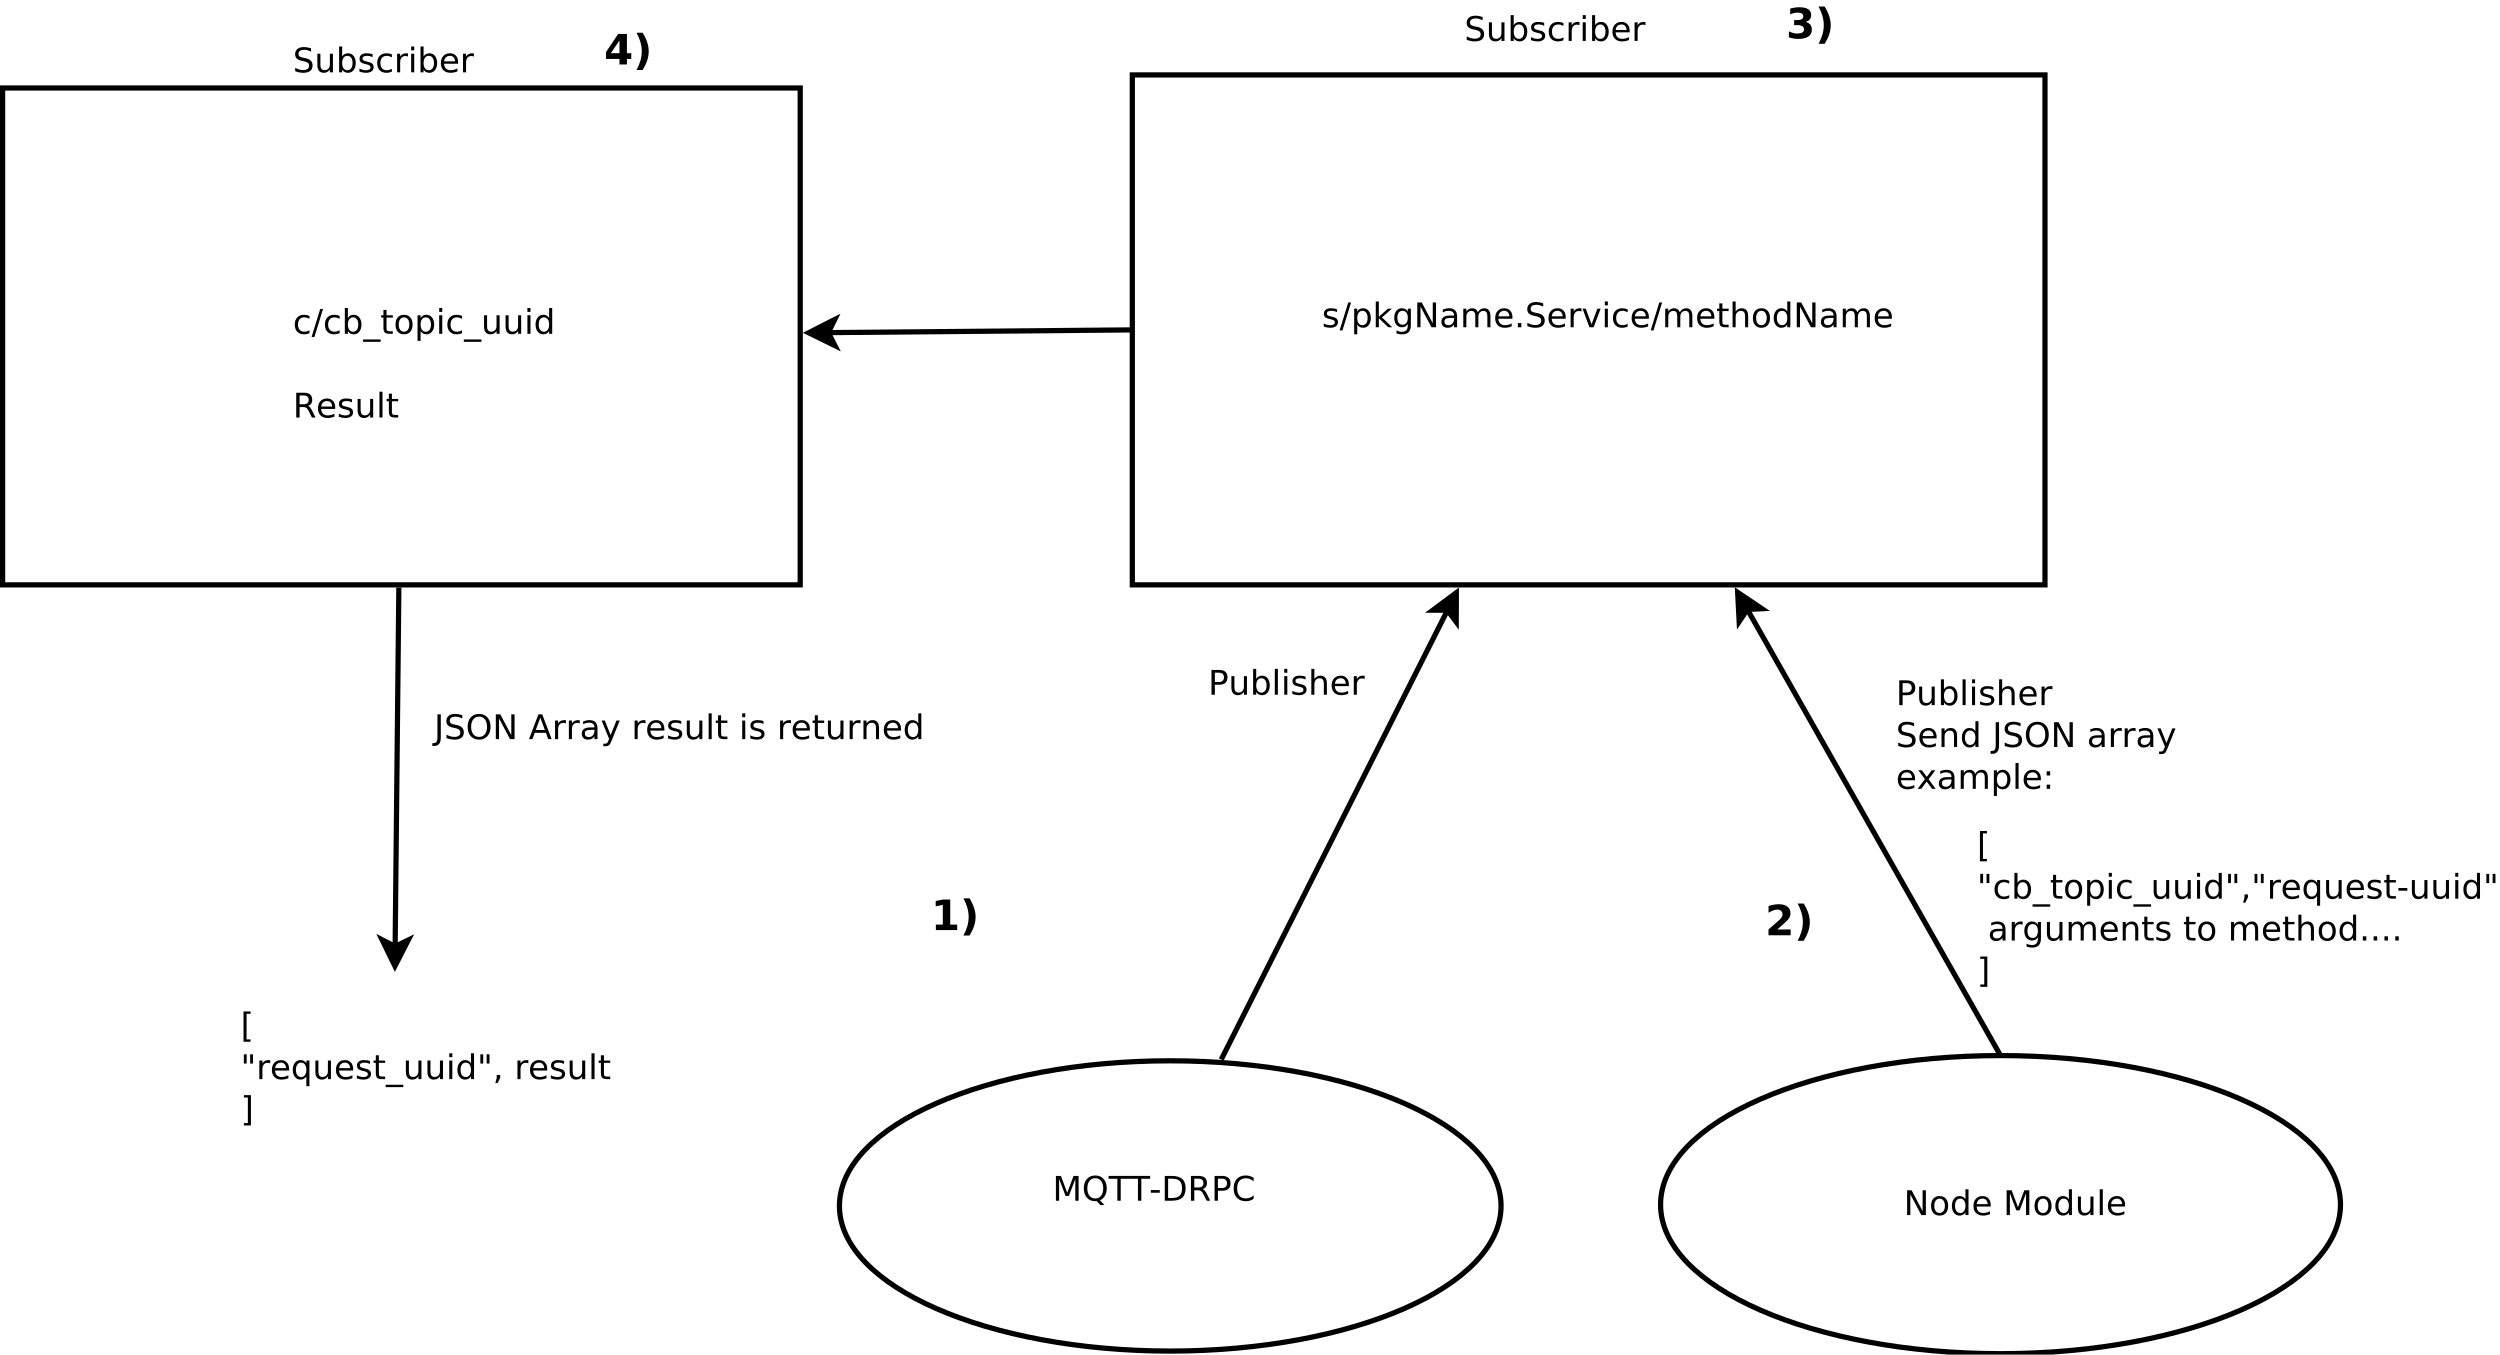 <?xml version="1.0" encoding="UTF-8"?>
<svg xmlns="http://www.w3.org/2000/svg" xmlns:xlink="http://www.w3.org/1999/xlink" width="956pt" height="518pt" viewBox="0 0 956 518" version="1.1">
<defs>
<g>
<symbol overflow="visible" id="glyph0-0">
<path style="stroke:none;" d="M 0.641 2.297 L 0.641 -9.172 L 7.141 -9.172 L 7.141 2.297 Z M 1.375 1.578 L 6.422 1.578 L 6.422 -8.438 L 1.375 -8.438 Z M 1.375 1.578 "/>
</symbol>
<symbol overflow="visible" id="glyph0-1">
<path style="stroke:none;" d="M 6.344 -6.844 L 6.344 -5.75 C 6.008 -5.926 5.676 -6.062 5.344 -6.156 C 5.008 -6.25 4.676 -6.297 4.344 -6.297 C 3.582 -6.297 2.992 -6.051 2.578 -5.562 C 2.16 -5.082 1.953 -4.41 1.953 -3.547 C 1.953 -2.68 2.16 -2.008 2.578 -1.531 C 2.992 -1.051 3.582 -0.812 4.344 -0.812 C 4.676 -0.812 5.008 -0.852 5.344 -0.938 C 5.676 -1.031 6.008 -1.172 6.344 -1.359 L 6.344 -0.266 C 6.02 -0.117 5.68 -0.008 5.328 0.062 C 4.984 0.145 4.613 0.188 4.219 0.188 C 3.145 0.188 2.289 -0.145 1.656 -0.812 C 1.031 -1.488 0.719 -2.398 0.719 -3.547 C 0.719 -4.703 1.035 -5.613 1.672 -6.281 C 2.305 -6.945 3.18 -7.281 4.297 -7.281 C 4.648 -7.281 5 -7.242 5.344 -7.172 C 5.688 -7.098 6.02 -6.988 6.344 -6.844 Z M 6.344 -6.844 "/>
</symbol>
<symbol overflow="visible" id="glyph0-2">
<path style="stroke:none;" d="M 3.297 -9.484 L 4.375 -9.484 L 1.078 1.203 L 0 1.203 Z M 3.297 -9.484 "/>
</symbol>
<symbol overflow="visible" id="glyph0-3">
<path style="stroke:none;" d="M 6.328 -3.547 C 6.328 -4.41 6.148 -5.082 5.797 -5.562 C 5.441 -6.051 4.957 -6.297 4.344 -6.297 C 3.727 -6.297 3.242 -6.051 2.891 -5.562 C 2.535 -5.082 2.359 -4.41 2.359 -3.547 C 2.359 -2.691 2.535 -2.02 2.891 -1.531 C 3.242 -1.039 3.727 -0.797 4.344 -0.797 C 4.957 -0.797 5.441 -1.039 5.797 -1.531 C 6.148 -2.02 6.328 -2.691 6.328 -3.547 Z M 2.359 -6.031 C 2.598 -6.457 2.906 -6.77 3.281 -6.969 C 3.656 -7.176 4.102 -7.281 4.625 -7.281 C 5.488 -7.281 6.191 -6.938 6.734 -6.25 C 7.273 -5.562 7.547 -4.66 7.547 -3.547 C 7.547 -2.43 7.273 -1.531 6.734 -0.844 C 6.191 -0.156 5.488 0.188 4.625 0.188 C 4.102 0.188 3.656 0.082 3.281 -0.125 C 2.906 -0.332 2.598 -0.645 2.359 -1.062 L 2.359 0 L 1.188 0 L 1.188 -9.875 L 2.359 -9.875 Z M 2.359 -6.031 "/>
</symbol>
<symbol overflow="visible" id="glyph0-4">
<path style="stroke:none;" d="M 6.625 2.156 L 6.625 3.062 L -0.125 3.062 L -0.125 2.156 Z M 6.625 2.156 "/>
</symbol>
<symbol overflow="visible" id="glyph0-5">
<path style="stroke:none;" d="M 2.375 -9.125 L 2.375 -7.109 L 4.781 -7.109 L 4.781 -6.203 L 2.375 -6.203 L 2.375 -2.344 C 2.375 -1.758 2.453 -1.383 2.609 -1.219 C 2.773 -1.062 3.102 -0.984 3.594 -0.984 L 4.781 -0.984 L 4.781 0 L 3.594 0 C 2.688 0 2.062 -0.164 1.719 -0.5 C 1.375 -0.844 1.203 -1.457 1.203 -2.344 L 1.203 -6.203 L 0.344 -6.203 L 0.344 -7.109 L 1.203 -7.109 L 1.203 -9.125 Z M 2.375 -9.125 "/>
</symbol>
<symbol overflow="visible" id="glyph0-6">
<path style="stroke:none;" d="M 3.984 -6.297 C 3.359 -6.297 2.863 -6.051 2.5 -5.562 C 2.133 -5.07 1.953 -4.398 1.953 -3.547 C 1.953 -2.691 2.129 -2.02 2.484 -1.531 C 2.848 -1.051 3.348 -0.812 3.984 -0.812 C 4.598 -0.812 5.086 -1.055 5.453 -1.547 C 5.816 -2.035 6 -2.703 6 -3.547 C 6 -4.391 5.816 -5.055 5.453 -5.547 C 5.086 -6.047 4.598 -6.297 3.984 -6.297 Z M 3.984 -7.281 C 4.992 -7.281 5.789 -6.945 6.375 -6.281 C 6.957 -5.625 7.25 -4.711 7.25 -3.547 C 7.25 -2.379 6.957 -1.461 6.375 -0.797 C 5.789 -0.141 4.992 0.188 3.984 0.188 C 2.961 0.188 2.16 -0.141 1.578 -0.797 C 1.004 -1.461 0.719 -2.379 0.719 -3.547 C 0.719 -4.711 1.004 -5.625 1.578 -6.281 C 2.16 -6.945 2.961 -7.281 3.984 -7.281 Z M 3.984 -7.281 "/>
</symbol>
<symbol overflow="visible" id="glyph0-7">
<path style="stroke:none;" d="M 2.359 -1.062 L 2.359 2.703 L 1.188 2.703 L 1.188 -7.109 L 2.359 -7.109 L 2.359 -6.031 C 2.598 -6.457 2.906 -6.77 3.281 -6.969 C 3.656 -7.176 4.102 -7.281 4.625 -7.281 C 5.488 -7.281 6.191 -6.938 6.734 -6.25 C 7.273 -5.562 7.547 -4.66 7.547 -3.547 C 7.547 -2.43 7.273 -1.531 6.734 -0.844 C 6.191 -0.156 5.488 0.188 4.625 0.188 C 4.102 0.188 3.656 0.082 3.281 -0.125 C 2.906 -0.332 2.598 -0.645 2.359 -1.062 Z M 6.328 -3.547 C 6.328 -4.41 6.148 -5.082 5.797 -5.562 C 5.441 -6.051 4.957 -6.297 4.344 -6.297 C 3.727 -6.297 3.242 -6.051 2.891 -5.562 C 2.535 -5.082 2.359 -4.41 2.359 -3.547 C 2.359 -2.691 2.535 -2.02 2.891 -1.531 C 3.242 -1.039 3.727 -0.797 4.344 -0.797 C 4.957 -0.797 5.441 -1.039 5.797 -1.531 C 6.148 -2.02 6.328 -2.691 6.328 -3.547 Z M 6.328 -3.547 "/>
</symbol>
<symbol overflow="visible" id="glyph0-8">
<path style="stroke:none;" d="M 1.219 -7.109 L 2.391 -7.109 L 2.391 0 L 1.219 0 Z M 1.219 -9.875 L 2.391 -9.875 L 2.391 -8.391 L 1.219 -8.391 Z M 1.219 -9.875 "/>
</symbol>
<symbol overflow="visible" id="glyph0-9">
<path style="stroke:none;" d="M 1.109 -2.812 L 1.109 -7.109 L 2.266 -7.109 L 2.266 -2.844 C 2.266 -2.176 2.395 -1.672 2.656 -1.328 C 2.926 -0.992 3.32 -0.828 3.844 -0.828 C 4.477 -0.828 4.977 -1.023 5.344 -1.422 C 5.707 -1.828 5.891 -2.379 5.891 -3.078 L 5.891 -7.109 L 7.062 -7.109 L 7.062 0 L 5.891 0 L 5.891 -1.094 C 5.609 -0.656 5.281 -0.332 4.906 -0.125 C 4.531 0.082 4.094 0.188 3.594 0.188 C 2.781 0.188 2.16 -0.066 1.734 -0.578 C 1.316 -1.086 1.109 -1.832 1.109 -2.812 Z M 4.047 -7.281 Z M 4.047 -7.281 "/>
</symbol>
<symbol overflow="visible" id="glyph0-10">
<path style="stroke:none;" d="M 5.906 -6.031 L 5.906 -9.875 L 7.078 -9.875 L 7.078 0 L 5.906 0 L 5.906 -1.062 C 5.656 -0.645 5.344 -0.332 4.969 -0.125 C 4.594 0.082 4.145 0.188 3.625 0.188 C 2.77 0.188 2.07 -0.156 1.531 -0.844 C 0.988 -1.531 0.719 -2.43 0.719 -3.547 C 0.719 -4.66 0.988 -5.562 1.531 -6.25 C 2.07 -6.938 2.77 -7.281 3.625 -7.281 C 4.145 -7.281 4.594 -7.176 4.969 -6.969 C 5.344 -6.77 5.656 -6.457 5.906 -6.031 Z M 1.922 -3.547 C 1.922 -2.691 2.098 -2.02 2.453 -1.531 C 2.805 -1.039 3.289 -0.797 3.906 -0.797 C 4.531 -0.797 5.02 -1.039 5.375 -1.531 C 5.727 -2.02 5.906 -2.691 5.906 -3.547 C 5.906 -4.41 5.727 -5.082 5.375 -5.562 C 5.02 -6.051 4.531 -6.297 3.906 -6.297 C 3.289 -6.297 2.805 -6.051 2.453 -5.562 C 2.098 -5.082 1.922 -4.41 1.922 -3.547 Z M 1.922 -3.547 "/>
</symbol>
<symbol overflow="visible" id="glyph0-11">
<path style="stroke:none;" d="M 5.766 -4.438 C 6.047 -4.344 6.316 -4.145 6.578 -3.844 C 6.836 -3.539 7.098 -3.125 7.359 -2.594 L 8.656 0 L 7.281 0 L 6.062 -2.438 C 5.75 -3.07 5.445 -3.488 5.156 -3.688 C 4.863 -3.895 4.461 -4 3.953 -4 L 2.562 -4 L 2.562 0 L 1.281 0 L 1.281 -9.484 L 4.172 -9.484 C 5.254 -9.484 6.062 -9.254 6.594 -8.797 C 7.125 -8.348 7.391 -7.664 7.391 -6.75 C 7.391 -6.156 7.25 -5.66 6.969 -5.266 C 6.695 -4.867 6.297 -4.594 5.766 -4.438 Z M 2.562 -8.422 L 2.562 -5.062 L 4.172 -5.062 C 4.785 -5.062 5.25 -5.203 5.562 -5.484 C 5.883 -5.773 6.047 -6.195 6.047 -6.75 C 6.047 -7.301 5.883 -7.719 5.562 -8 C 5.25 -8.281 4.785 -8.422 4.172 -8.422 Z M 2.562 -8.422 "/>
</symbol>
<symbol overflow="visible" id="glyph0-12">
<path style="stroke:none;" d="M 7.312 -3.844 L 7.312 -3.281 L 1.938 -3.281 C 1.988 -2.469 2.227 -1.852 2.656 -1.438 C 3.094 -1.02 3.695 -0.812 4.469 -0.812 C 4.914 -0.812 5.348 -0.863 5.766 -0.969 C 6.191 -1.082 6.613 -1.25 7.031 -1.469 L 7.031 -0.359 C 6.613 -0.18 6.18 -0.047 5.734 0.047 C 5.297 0.141 4.852 0.188 4.406 0.188 C 3.27 0.188 2.367 -0.141 1.703 -0.797 C 1.047 -1.461 0.719 -2.359 0.719 -3.484 C 0.719 -4.648 1.031 -5.57 1.656 -6.25 C 2.289 -6.938 3.141 -7.281 4.203 -7.281 C 5.16 -7.281 5.914 -6.973 6.469 -6.359 C 7.031 -5.742 7.312 -4.906 7.312 -3.844 Z M 6.141 -4.188 C 6.129 -4.82 5.945 -5.332 5.594 -5.719 C 5.25 -6.102 4.789 -6.297 4.219 -6.297 C 3.562 -6.297 3.035 -6.109 2.641 -5.734 C 2.254 -5.367 2.031 -4.852 1.969 -4.188 Z M 6.141 -4.188 "/>
</symbol>
<symbol overflow="visible" id="glyph0-13">
<path style="stroke:none;" d="M 5.75 -6.906 L 5.75 -5.797 C 5.426 -5.961 5.086 -6.086 4.734 -6.172 C 4.379 -6.254 4.008 -6.297 3.625 -6.297 C 3.039 -6.297 2.602 -6.207 2.312 -6.031 C 2.031 -5.852 1.891 -5.586 1.891 -5.234 C 1.891 -4.961 1.988 -4.75 2.188 -4.594 C 2.395 -4.445 2.816 -4.301 3.453 -4.156 L 3.844 -4.062 C 4.676 -3.883 5.266 -3.633 5.609 -3.312 C 5.961 -2.988 6.141 -2.539 6.141 -1.969 C 6.141 -1.301 5.879 -0.773 5.359 -0.391 C 4.836 -0.004 4.117 0.188 3.203 0.188 C 2.816 0.188 2.414 0.148 2 0.078 C 1.594 0.004 1.16 -0.109 0.703 -0.266 L 0.703 -1.469 C 1.141 -1.238 1.566 -1.066 1.984 -0.953 C 2.398 -0.848 2.812 -0.797 3.219 -0.797 C 3.77 -0.797 4.191 -0.891 4.484 -1.078 C 4.785 -1.266 4.938 -1.531 4.938 -1.875 C 4.938 -2.188 4.828 -2.426 4.609 -2.594 C 4.398 -2.77 3.938 -2.938 3.219 -3.094 L 2.812 -3.188 C 2.082 -3.344 1.555 -3.578 1.234 -3.891 C 0.91 -4.203 0.75 -4.633 0.75 -5.188 C 0.75 -5.852 0.984 -6.367 1.453 -6.734 C 1.93 -7.098 2.609 -7.281 3.484 -7.281 C 3.91 -7.281 4.316 -7.25 4.703 -7.188 C 5.086 -7.125 5.438 -7.031 5.75 -6.906 Z M 5.75 -6.906 "/>
</symbol>
<symbol overflow="visible" id="glyph0-14">
<path style="stroke:none;" d="M 1.219 -9.875 L 2.391 -9.875 L 2.391 0 L 1.219 0 Z M 1.219 -9.875 "/>
</symbol>
<symbol overflow="visible" id="glyph0-15">
<path style="stroke:none;" d="M 1.188 -9.875 L 2.359 -9.875 L 2.359 -4.047 L 5.844 -7.109 L 7.328 -7.109 L 3.562 -3.781 L 7.484 0 L 5.969 0 L 2.359 -3.469 L 2.359 0 L 1.188 0 Z M 1.188 -9.875 "/>
</symbol>
<symbol overflow="visible" id="glyph0-16">
<path style="stroke:none;" d="M 5.906 -3.641 C 5.906 -4.484 5.727 -5.133 5.375 -5.594 C 5.031 -6.062 4.539 -6.297 3.906 -6.297 C 3.281 -6.297 2.789 -6.062 2.438 -5.594 C 2.094 -5.133 1.922 -4.484 1.922 -3.641 C 1.922 -2.797 2.094 -2.141 2.438 -1.672 C 2.789 -1.211 3.281 -0.984 3.906 -0.984 C 4.539 -0.984 5.031 -1.211 5.375 -1.672 C 5.727 -2.141 5.906 -2.797 5.906 -3.641 Z M 7.078 -0.875 C 7.078 0.332 6.805 1.227 6.266 1.812 C 5.723 2.406 4.898 2.703 3.797 2.703 C 3.391 2.703 3.004 2.672 2.641 2.609 C 2.273 2.547 1.922 2.453 1.578 2.328 L 1.578 1.188 C 1.922 1.375 2.258 1.508 2.594 1.594 C 2.926 1.688 3.266 1.734 3.609 1.734 C 4.379 1.734 4.953 1.535 5.328 1.141 C 5.711 0.742 5.906 0.141 5.906 -0.672 L 5.906 -1.25 C 5.664 -0.832 5.352 -0.52 4.969 -0.312 C 4.594 -0.102 4.145 0 3.625 0 C 2.75 0 2.047 -0.332 1.516 -1 C 0.984 -1.664 0.719 -2.547 0.719 -3.641 C 0.719 -4.734 0.984 -5.613 1.516 -6.281 C 2.047 -6.945 2.75 -7.281 3.625 -7.281 C 4.145 -7.281 4.594 -7.176 4.969 -6.969 C 5.352 -6.758 5.664 -6.445 5.906 -6.031 L 5.906 -7.109 L 7.078 -7.109 Z M 7.078 -0.875 "/>
</symbol>
<symbol overflow="visible" id="glyph0-17">
<path style="stroke:none;" d="M 1.281 -9.484 L 3 -9.484 L 7.203 -1.547 L 7.203 -9.484 L 8.453 -9.484 L 8.453 0 L 6.719 0 L 2.516 -7.922 L 2.516 0 L 1.281 0 Z M 1.281 -9.484 "/>
</symbol>
<symbol overflow="visible" id="glyph0-18">
<path style="stroke:none;" d="M 4.453 -3.578 C 3.516 -3.578 2.863 -3.469 2.5 -3.25 C 2.133 -3.031 1.953 -2.66 1.953 -2.141 C 1.953 -1.734 2.086 -1.406 2.359 -1.156 C 2.629 -0.914 3 -0.797 3.469 -0.797 C 4.113 -0.797 4.633 -1.023 5.031 -1.484 C 5.426 -1.941 5.625 -2.551 5.625 -3.312 L 5.625 -3.578 Z M 6.781 -4.062 L 6.781 0 L 5.625 0 L 5.625 -1.078 C 5.352 -0.648 5.02 -0.332 4.625 -0.125 C 4.227 0.082 3.738 0.188 3.156 0.188 C 2.426 0.188 1.848 -0.016 1.422 -0.422 C 0.992 -0.836 0.781 -1.383 0.781 -2.062 C 0.781 -2.863 1.047 -3.469 1.578 -3.875 C 2.117 -4.281 2.922 -4.484 3.984 -4.484 L 5.625 -4.484 L 5.625 -4.609 C 5.625 -5.141 5.445 -5.551 5.094 -5.844 C 4.738 -6.145 4.238 -6.297 3.594 -6.297 C 3.188 -6.297 2.789 -6.242 2.406 -6.141 C 2.02 -6.047 1.648 -5.898 1.297 -5.703 L 1.297 -6.781 C 1.723 -6.945 2.141 -7.07 2.547 -7.156 C 2.953 -7.238 3.344 -7.281 3.719 -7.281 C 4.75 -7.281 5.516 -7.016 6.016 -6.484 C 6.523 -5.953 6.781 -5.145 6.781 -4.062 Z M 6.781 -4.062 "/>
</symbol>
<symbol overflow="visible" id="glyph0-19">
<path style="stroke:none;" d="M 6.766 -5.75 C 7.055 -6.27 7.406 -6.656 7.812 -6.906 C 8.219 -7.156 8.695 -7.281 9.25 -7.281 C 9.988 -7.281 10.555 -7.02 10.953 -6.5 C 11.359 -5.977 11.562 -5.242 11.562 -4.297 L 11.562 0 L 10.391 0 L 10.391 -4.25 C 10.391 -4.938 10.266 -5.441 10.016 -5.766 C 9.773 -6.098 9.41 -6.266 8.922 -6.266 C 8.316 -6.266 7.836 -6.062 7.484 -5.656 C 7.129 -5.258 6.953 -4.711 6.953 -4.016 L 6.953 0 L 5.781 0 L 5.781 -4.25 C 5.781 -4.938 5.66 -5.441 5.422 -5.766 C 5.18 -6.098 4.805 -6.266 4.297 -6.266 C 3.703 -6.266 3.227 -6.062 2.875 -5.656 C 2.531 -5.25 2.359 -4.703 2.359 -4.016 L 2.359 0 L 1.188 0 L 1.188 -7.109 L 2.359 -7.109 L 2.359 -6 C 2.617 -6.438 2.938 -6.758 3.312 -6.969 C 3.688 -7.176 4.129 -7.281 4.641 -7.281 C 5.16 -7.281 5.598 -7.148 5.953 -6.891 C 6.316 -6.629 6.586 -6.25 6.766 -5.75 Z M 6.766 -5.75 "/>
</symbol>
<symbol overflow="visible" id="glyph0-20">
<path style="stroke:none;" d="M 1.391 -1.609 L 2.734 -1.609 L 2.734 0 L 1.391 0 Z M 1.391 -1.609 "/>
</symbol>
<symbol overflow="visible" id="glyph0-21">
<path style="stroke:none;" d="M 6.953 -9.172 L 6.953 -7.922 C 6.473 -8.148 6.016 -8.32 5.578 -8.438 C 5.148 -8.551 4.734 -8.609 4.328 -8.609 C 3.629 -8.609 3.086 -8.473 2.703 -8.203 C 2.328 -7.93 2.141 -7.547 2.141 -7.047 C 2.141 -6.629 2.266 -6.312 2.516 -6.094 C 2.773 -5.883 3.254 -5.711 3.953 -5.578 L 4.734 -5.422 C 5.68 -5.234 6.383 -4.91 6.844 -4.453 C 7.301 -3.992 7.531 -3.379 7.531 -2.609 C 7.531 -1.691 7.223 -0.992 6.609 -0.516 C 5.992 -0.047 5.086 0.188 3.891 0.188 C 3.441 0.188 2.961 0.133 2.453 0.031 C 1.953 -0.07 1.43 -0.223 0.891 -0.422 L 0.891 -1.734 C 1.41 -1.441 1.922 -1.223 2.422 -1.078 C 2.922 -0.93 3.41 -0.859 3.891 -0.859 C 4.629 -0.859 5.195 -1 5.594 -1.281 C 5.988 -1.57 6.188 -1.984 6.188 -2.516 C 6.188 -2.984 6.039 -3.348 5.75 -3.609 C 5.469 -3.867 5.004 -4.066 4.359 -4.203 L 3.578 -4.359 C 2.617 -4.547 1.926 -4.844 1.5 -5.25 C 1.07 -5.656 0.859 -6.219 0.859 -6.938 C 0.859 -7.781 1.148 -8.441 1.734 -8.922 C 2.328 -9.41 3.145 -9.656 4.188 -9.656 C 4.625 -9.656 5.07 -9.613 5.531 -9.531 C 6 -9.445 6.473 -9.328 6.953 -9.172 Z M 6.953 -9.172 "/>
</symbol>
<symbol overflow="visible" id="glyph0-22">
<path style="stroke:none;" d="M 5.344 -6.016 C 5.207 -6.086 5.062 -6.141 4.906 -6.172 C 4.758 -6.211 4.594 -6.234 4.406 -6.234 C 3.75 -6.234 3.242 -6.02 2.891 -5.594 C 2.535 -5.164 2.359 -4.551 2.359 -3.75 L 2.359 0 L 1.188 0 L 1.188 -7.109 L 2.359 -7.109 L 2.359 -6 C 2.598 -6.438 2.914 -6.758 3.312 -6.969 C 3.707 -7.176 4.188 -7.281 4.75 -7.281 C 4.832 -7.281 4.922 -7.273 5.016 -7.266 C 5.109 -7.254 5.219 -7.238 5.344 -7.219 Z M 5.344 -6.016 "/>
</symbol>
<symbol overflow="visible" id="glyph0-23">
<path style="stroke:none;" d="M 0.391 -7.109 L 1.625 -7.109 L 3.844 -1.141 L 6.062 -7.109 L 7.312 -7.109 L 4.641 0 L 3.047 0 Z M 0.391 -7.109 "/>
</symbol>
<symbol overflow="visible" id="glyph0-24">
<path style="stroke:none;" d="M 7.141 -4.297 L 7.141 0 L 5.969 0 L 5.969 -4.25 C 5.969 -4.926 5.836 -5.43 5.578 -5.766 C 5.316 -6.098 4.922 -6.266 4.391 -6.266 C 3.766 -6.266 3.27 -6.062 2.906 -5.656 C 2.539 -5.258 2.359 -4.711 2.359 -4.016 L 2.359 0 L 1.188 0 L 1.188 -9.875 L 2.359 -9.875 L 2.359 -6 C 2.641 -6.426 2.969 -6.742 3.344 -6.953 C 3.719 -7.172 4.156 -7.281 4.656 -7.281 C 5.469 -7.281 6.082 -7.023 6.5 -6.516 C 6.926 -6.016 7.141 -5.273 7.141 -4.297 Z M 7.141 -4.297 "/>
</symbol>
<symbol overflow="visible" id="glyph0-25">
<path style="stroke:none;" d="M 2.562 -8.422 L 2.562 -4.859 L 4.172 -4.859 C 4.766 -4.859 5.223 -5.016 5.547 -5.328 C 5.879 -5.641 6.047 -6.078 6.047 -6.641 C 6.047 -7.211 5.879 -7.648 5.547 -7.953 C 5.223 -8.266 4.766 -8.422 4.172 -8.422 Z M 1.281 -9.484 L 4.172 -9.484 C 5.234 -9.484 6.035 -9.238 6.578 -8.75 C 7.117 -8.27 7.391 -7.566 7.391 -6.641 C 7.391 -5.711 7.117 -5.008 6.578 -4.531 C 6.035 -4.051 5.234 -3.812 4.172 -3.812 L 2.562 -3.812 L 2.562 0 L 1.281 0 Z M 1.281 -9.484 "/>
</symbol>
<symbol overflow="visible" id="glyph0-26">
<path style="stroke:none;" d="M 7.141 -4.297 L 7.141 0 L 5.969 0 L 5.969 -4.25 C 5.969 -4.926 5.836 -5.43 5.578 -5.766 C 5.316 -6.098 4.922 -6.266 4.391 -6.266 C 3.766 -6.266 3.27 -6.062 2.906 -5.656 C 2.539 -5.258 2.359 -4.711 2.359 -4.016 L 2.359 0 L 1.188 0 L 1.188 -7.109 L 2.359 -7.109 L 2.359 -6 C 2.641 -6.426 2.969 -6.742 3.344 -6.953 C 3.719 -7.172 4.156 -7.281 4.656 -7.281 C 5.469 -7.281 6.082 -7.023 6.5 -6.516 C 6.926 -6.016 7.141 -5.273 7.141 -4.297 Z M 7.141 -4.297 "/>
</symbol>
<symbol overflow="visible" id="glyph0-27">
<path style="stroke:none;" d=""/>
</symbol>
<symbol overflow="visible" id="glyph0-28">
<path style="stroke:none;" d="M 1.281 -9.484 L 2.562 -9.484 L 2.562 -0.656 C 2.562 0.477 2.344 1.305 1.906 1.828 C 1.469 2.348 0.77 2.609 -0.188 2.609 L -0.672 2.609 L -0.672 1.531 L -0.266 1.531 C 0.297 1.531 0.691 1.367 0.922 1.047 C 1.16 0.734 1.281 0.164 1.281 -0.656 Z M 1.281 -9.484 "/>
</symbol>
<symbol overflow="visible" id="glyph0-29">
<path style="stroke:none;" d="M 5.125 -8.609 C 4.188 -8.609 3.441 -8.258 2.891 -7.562 C 2.348 -6.875 2.078 -5.93 2.078 -4.734 C 2.078 -3.535 2.348 -2.586 2.891 -1.891 C 3.441 -1.203 4.188 -0.859 5.125 -0.859 C 6.051 -0.859 6.785 -1.203 7.328 -1.891 C 7.879 -2.586 8.156 -3.535 8.156 -4.734 C 8.156 -5.93 7.879 -6.875 7.328 -7.562 C 6.785 -8.258 6.051 -8.609 5.125 -8.609 Z M 5.125 -9.656 C 6.445 -9.656 7.504 -9.207 8.297 -8.312 C 9.098 -7.414 9.5 -6.223 9.5 -4.734 C 9.5 -3.234 9.098 -2.035 8.297 -1.141 C 7.504 -0.254 6.445 0.188 5.125 0.188 C 3.789 0.188 2.723 -0.254 1.922 -1.141 C 1.129 -2.035 0.734 -3.234 0.734 -4.734 C 0.734 -6.223 1.129 -7.414 1.922 -8.312 C 2.723 -9.207 3.789 -9.656 5.125 -9.656 Z M 5.125 -9.656 "/>
</symbol>
<symbol overflow="visible" id="glyph0-30">
<path style="stroke:none;" d="M 4.188 0.656 C 3.852 1.508 3.531 2.062 3.219 2.312 C 2.906 2.57 2.488 2.703 1.969 2.703 L 1.031 2.703 L 1.031 1.734 L 1.719 1.734 C 2.039 1.734 2.289 1.656 2.469 1.5 C 2.645 1.344 2.836 0.984 3.047 0.422 L 3.266 -0.109 L 0.391 -7.109 L 1.625 -7.109 L 3.844 -1.547 L 6.062 -7.109 L 7.312 -7.109 Z M 4.188 0.656 "/>
</symbol>
<symbol overflow="visible" id="glyph0-31">
<path style="stroke:none;" d="M 7.141 -7.109 L 4.562 -3.656 L 7.266 0 L 5.891 0 L 3.828 -2.797 L 1.75 0 L 0.375 0 L 3.141 -3.719 L 0.609 -7.109 L 1.984 -7.109 L 3.875 -4.578 L 5.75 -7.109 Z M 7.141 -7.109 "/>
</symbol>
<symbol overflow="visible" id="glyph0-32">
<path style="stroke:none;" d="M 1.531 -1.609 L 2.859 -1.609 L 2.859 0 L 1.531 0 Z M 1.531 -6.719 L 2.859 -6.719 L 2.859 -5.109 L 1.531 -5.109 Z M 1.531 -6.719 "/>
</symbol>
<symbol overflow="visible" id="glyph0-33">
<path style="stroke:none;" d="M 1.125 -9.875 L 3.812 -9.875 L 3.812 -8.969 L 2.281 -8.969 L 2.281 0.812 L 3.812 0.812 L 3.812 1.719 L 1.125 1.719 Z M 1.125 -9.875 "/>
</symbol>
<symbol overflow="visible" id="glyph0-34">
<path style="stroke:none;" d="M 2.328 -9.484 L 2.328 -5.953 L 1.25 -5.953 L 1.25 -9.484 Z M 4.734 -9.484 L 4.734 -5.953 L 3.656 -5.953 L 3.656 -9.484 Z M 4.734 -9.484 "/>
</symbol>
<symbol overflow="visible" id="glyph0-35">
<path style="stroke:none;" d="M 1.531 -1.609 L 2.859 -1.609 L 2.859 -0.516 L 1.828 1.516 L 1 1.516 L 1.531 -0.516 Z M 1.531 -1.609 "/>
</symbol>
<symbol overflow="visible" id="glyph0-36">
<path style="stroke:none;" d="M 1.922 -3.547 C 1.922 -2.691 2.098 -2.02 2.453 -1.531 C 2.805 -1.039 3.289 -0.797 3.906 -0.797 C 4.531 -0.797 5.02 -1.039 5.375 -1.531 C 5.727 -2.02 5.906 -2.691 5.906 -3.547 C 5.906 -4.41 5.727 -5.082 5.375 -5.562 C 5.02 -6.051 4.531 -6.297 3.906 -6.297 C 3.289 -6.297 2.805 -6.051 2.453 -5.562 C 2.098 -5.082 1.922 -4.41 1.922 -3.547 Z M 5.906 -1.062 C 5.656 -0.645 5.344 -0.332 4.969 -0.125 C 4.594 0.082 4.145 0.188 3.625 0.188 C 2.77 0.188 2.07 -0.156 1.531 -0.844 C 0.988 -1.531 0.719 -2.43 0.719 -3.547 C 0.719 -4.66 0.988 -5.562 1.531 -6.25 C 2.07 -6.938 2.77 -7.281 3.625 -7.281 C 4.145 -7.281 4.594 -7.176 4.969 -6.969 C 5.344 -6.77 5.656 -6.457 5.906 -6.031 L 5.906 -7.109 L 7.078 -7.109 L 7.078 2.703 L 5.906 2.703 Z M 5.906 -1.062 "/>
</symbol>
<symbol overflow="visible" id="glyph0-37">
<path style="stroke:none;" d="M 0.641 -4.078 L 4.062 -4.078 L 4.062 -3.047 L 0.641 -3.047 Z M 0.641 -4.078 "/>
</symbol>
<symbol overflow="visible" id="glyph0-38">
<path style="stroke:none;" d="M 3.953 -9.875 L 3.953 1.719 L 1.266 1.719 L 1.266 0.812 L 2.781 0.812 L 2.781 -8.969 L 1.266 -8.969 L 1.266 -9.875 Z M 3.953 -9.875 "/>
</symbol>
<symbol overflow="visible" id="glyph0-39">
<path style="stroke:none;" d="M 1.281 -9.484 L 3.188 -9.484 L 5.609 -3.031 L 8.031 -9.484 L 9.953 -9.484 L 9.953 0 L 8.703 0 L 8.703 -8.328 L 6.25 -1.828 L 4.969 -1.828 L 2.516 -8.328 L 2.516 0 L 1.281 0 Z M 1.281 -9.484 "/>
</symbol>
<symbol overflow="visible" id="glyph0-40">
<path style="stroke:none;" d="M 5.125 -8.609 C 4.188 -8.609 3.441 -8.258 2.891 -7.562 C 2.348 -6.875 2.078 -5.93 2.078 -4.734 C 2.078 -3.535 2.348 -2.586 2.891 -1.891 C 3.441 -1.203 4.188 -0.859 5.125 -0.859 C 6.051 -0.859 6.785 -1.203 7.328 -1.891 C 7.879 -2.586 8.156 -3.535 8.156 -4.734 C 8.156 -5.93 7.879 -6.875 7.328 -7.562 C 6.785 -8.258 6.051 -8.609 5.125 -8.609 Z M 6.922 -0.172 L 8.609 1.672 L 7.062 1.672 L 5.656 0.156 C 5.52 0.164 5.41 0.172 5.328 0.172 C 5.254 0.18 5.188 0.188 5.125 0.188 C 3.789 0.188 2.723 -0.254 1.922 -1.141 C 1.129 -2.035 0.734 -3.234 0.734 -4.734 C 0.734 -6.223 1.129 -7.414 1.922 -8.312 C 2.723 -9.207 3.789 -9.656 5.125 -9.656 C 6.445 -9.656 7.504 -9.207 8.297 -8.312 C 9.098 -7.414 9.5 -6.223 9.5 -4.734 C 9.5 -3.629 9.273 -2.688 8.828 -1.906 C 8.391 -1.125 7.754 -0.547 6.922 -0.172 Z M 6.922 -0.172 "/>
</symbol>
<symbol overflow="visible" id="glyph0-41">
<path style="stroke:none;" d="M -0.031 -9.484 L 7.984 -9.484 L 7.984 -8.391 L 4.609 -8.391 L 4.609 0 L 3.328 0 L 3.328 -8.391 L -0.031 -8.391 Z M -0.031 -9.484 "/>
</symbol>
<symbol overflow="visible" id="glyph0-42">
<path style="stroke:none;" d="M 2.562 -8.422 L 2.562 -1.047 L 4.109 -1.047 C 5.41 -1.047 6.363 -1.344 6.969 -1.938 C 7.582 -2.531 7.891 -3.469 7.891 -4.75 C 7.891 -6.02 7.582 -6.945 6.969 -7.531 C 6.363 -8.125 5.41 -8.422 4.109 -8.422 Z M 1.281 -9.484 L 3.906 -9.484 C 5.75 -9.484 7.098 -9.098 7.953 -8.328 C 8.816 -7.566 9.25 -6.375 9.25 -4.75 C 9.25 -3.113 8.816 -1.91 7.953 -1.141 C 7.086 -0.379 5.738 0 3.906 0 L 1.281 0 Z M 1.281 -9.484 "/>
</symbol>
<symbol overflow="visible" id="glyph0-43">
<path style="stroke:none;" d="M 8.375 -8.75 L 8.375 -7.391 C 7.938 -7.797 7.473 -8.098 6.984 -8.297 C 6.504 -8.492 5.988 -8.594 5.438 -8.594 C 4.352 -8.594 3.52 -8.258 2.938 -7.594 C 2.363 -6.938 2.078 -5.984 2.078 -4.734 C 2.078 -3.484 2.363 -2.523 2.938 -1.859 C 3.52 -1.203 4.352 -0.875 5.438 -0.875 C 5.988 -0.875 6.504 -0.973 6.984 -1.172 C 7.473 -1.367 7.938 -1.664 8.375 -2.062 L 8.375 -0.734 C 7.926 -0.422 7.453 -0.188 6.953 -0.031 C 6.453 0.113 5.922 0.188 5.359 0.188 C 3.922 0.188 2.789 -0.25 1.969 -1.125 C 1.145 -2.008 0.734 -3.211 0.734 -4.734 C 0.734 -6.254 1.145 -7.453 1.969 -8.328 C 2.789 -9.211 3.922 -9.656 5.359 -9.656 C 5.922 -9.656 6.453 -9.578 6.953 -9.422 C 7.461 -9.273 7.938 -9.051 8.375 -8.75 Z M 8.375 -8.75 "/>
</symbol>
<symbol overflow="visible" id="glyph0-44">
<path style="stroke:none;" d="M 4.438 -8.219 L 2.703 -3.5 L 6.188 -3.5 Z M 3.719 -9.484 L 5.172 -9.484 L 8.781 0 L 7.453 0 L 6.594 -2.438 L 2.312 -2.438 L 1.453 0 L 0.109 0 Z M 3.719 -9.484 "/>
</symbol>
<symbol overflow="visible" id="glyph1-0">
<path style="stroke:none;" d="M 0.797 2.828 L 0.797 -11.281 L 8.797 -11.281 L 8.797 2.828 Z M 1.703 1.938 L 7.906 1.938 L 7.906 -10.391 L 1.703 -10.391 Z M 1.703 1.938 "/>
</symbol>
<symbol overflow="visible" id="glyph1-1">
<path style="stroke:none;" d="M 1.875 -2.078 L 4.531 -2.078 L 4.531 -9.625 L 1.812 -9.062 L 1.812 -11.109 L 4.516 -11.672 L 7.375 -11.672 L 7.375 -2.078 L 10.031 -2.078 L 10.031 0 L 1.875 0 Z M 1.875 -2.078 "/>
</symbol>
<symbol overflow="visible" id="glyph1-2">
<path style="stroke:none;" d="M 1.281 2.109 C 1.945 0.867 2.445 -0.336 2.781 -1.516 C 3.113 -2.703 3.281 -3.875 3.281 -5.031 C 3.281 -6.176 3.113 -7.336 2.781 -8.516 C 2.445 -9.703 1.945 -10.91 1.281 -12.141 L 3.609 -12.141 C 4.398 -10.867 4.984 -9.645 5.359 -8.469 C 5.742 -7.301 5.938 -6.148 5.938 -5.016 C 5.938 -3.867 5.742 -2.711 5.359 -1.547 C 4.984 -0.391 4.398 0.828 3.609 2.109 Z M 1.281 2.109 "/>
</symbol>
<symbol overflow="visible" id="glyph1-3">
<path style="stroke:none;" d="M 4.609 -2.219 L 9.75 -2.219 L 9.75 0 L 1.266 0 L 1.266 -2.219 L 5.531 -5.969 C 5.906 -6.312 6.18 -6.645 6.359 -6.969 C 6.547 -7.301 6.641 -7.645 6.641 -8 C 6.641 -8.551 6.457 -8.992 6.094 -9.328 C 5.727 -9.66 5.238 -9.828 4.625 -9.828 C 4.156 -9.828 3.641 -9.723 3.078 -9.516 C 2.523 -9.316 1.93 -9.02 1.297 -8.625 L 1.297 -11.188 C 1.973 -11.414 2.641 -11.586 3.297 -11.703 C 3.961 -11.816 4.613 -11.875 5.25 -11.875 C 6.645 -11.875 7.727 -11.566 8.5 -10.953 C 9.281 -10.336 9.672 -9.484 9.672 -8.391 C 9.672 -7.754 9.504 -7.16 9.172 -6.609 C 8.848 -6.055 8.16 -5.32 7.109 -4.406 Z M 4.609 -2.219 "/>
</symbol>
<symbol overflow="visible" id="glyph1-4">
<path style="stroke:none;" d="M 7.453 -6.297 C 8.242 -6.086 8.844 -5.734 9.25 -5.234 C 9.656 -4.734 9.859 -4.094 9.859 -3.312 C 9.859 -2.156 9.414 -1.273 8.531 -0.672 C 7.645 -0.066 6.352 0.234 4.656 0.234 C 4.062 0.234 3.461 0.18 2.859 0.078 C 2.254 -0.016 1.66 -0.16 1.078 -0.359 L 1.078 -2.672 C 1.641 -2.391 2.195 -2.176 2.75 -2.031 C 3.301 -1.895 3.848 -1.828 4.391 -1.828 C 5.18 -1.828 5.789 -1.961 6.219 -2.234 C 6.645 -2.516 6.859 -2.91 6.859 -3.422 C 6.859 -3.953 6.641 -4.352 6.203 -4.625 C 5.766 -4.906 5.125 -5.047 4.281 -5.047 L 3.078 -5.047 L 3.078 -6.984 L 4.344 -6.984 C 5.094 -6.984 5.648 -7.098 6.016 -7.328 C 6.391 -7.566 6.578 -7.93 6.578 -8.422 C 6.578 -8.867 6.395 -9.211 6.031 -9.453 C 5.676 -9.703 5.172 -9.828 4.516 -9.828 C 4.035 -9.828 3.547 -9.77 3.047 -9.656 C 2.555 -9.551 2.066 -9.391 1.578 -9.172 L 1.578 -11.375 C 2.172 -11.539 2.758 -11.664 3.344 -11.75 C 3.926 -11.832 4.5 -11.875 5.062 -11.875 C 6.57 -11.875 7.703 -11.625 8.453 -11.125 C 9.211 -10.633 9.594 -9.891 9.594 -8.891 C 9.594 -8.203 9.41 -7.641 9.047 -7.203 C 8.691 -6.773 8.16 -6.473 7.453 -6.297 Z M 7.453 -6.297 "/>
</symbol>
<symbol overflow="visible" id="glyph1-5">
<path style="stroke:none;" d="M 5.891 -9.188 L 2.594 -4.312 L 5.891 -4.312 Z M 5.391 -11.672 L 8.734 -11.672 L 8.734 -4.312 L 10.406 -4.312 L 10.406 -2.125 L 8.734 -2.125 L 8.734 0 L 5.891 0 L 5.891 -2.125 L 0.719 -2.125 L 0.719 -4.703 Z M 5.391 -11.672 "/>
</symbol>
</g>
</defs>
<g id="surface334233">
<rect x="0" y="0" width="956" height="518" style="fill:rgb(100%,100%,100%);fill-opacity:1;stroke:none;"/>
<path style="fill-rule:evenodd;fill:rgb(100%,100%,100%);fill-opacity:1;stroke-width:0.1;stroke-linecap:butt;stroke-linejoin:miter;stroke:rgb(0%,0%,0%);stroke-opacity:1;stroke-miterlimit:10;" d="M 16.3 6.2 L 31.55 6.2 L 31.55 15.7 L 16.3 15.7 Z M 16.3 6.2 " transform="matrix(20,0,0,20,-325,-90.35)"/>
<path style="fill-rule:evenodd;fill:rgb(100%,100%,100%);fill-opacity:1;stroke-width:0.1;stroke-linecap:butt;stroke-linejoin:miter;stroke:rgb(0%,0%,0%);stroke-opacity:1;stroke-miterlimit:10;" d="M 37.9 5.95 L 55.35 5.95 L 55.35 15.7 L 37.9 15.7 Z M 37.9 5.95 " transform="matrix(20,0,0,20,-325,-90.35)"/>
<g style="fill:rgb(0%,0%,0%);fill-opacity:1;">
  <use xlink:href="#glyph0-1" x="112" y="127.654"/>
  <use xlink:href="#glyph0-2" x="119.147" y="127.654"/>
  <use xlink:href="#glyph0-1" x="123.527" y="127.654"/>
  <use xlink:href="#glyph0-3" x="130.675" y="127.654"/>
  <use xlink:href="#glyph0-4" x="138.927" y="127.654"/>
  <use xlink:href="#glyph0-5" x="145.427" y="127.654"/>
  <use xlink:href="#glyph0-6" x="150.524" y="127.654"/>
  <use xlink:href="#glyph0-7" x="158.477" y="127.654"/>
  <use xlink:href="#glyph0-8" x="166.729" y="127.654"/>
  <use xlink:href="#glyph0-1" x="170.341" y="127.654"/>
  <use xlink:href="#glyph0-4" x="177.489" y="127.654"/>
  <use xlink:href="#glyph0-9" x="183.989" y="127.654"/>
  <use xlink:href="#glyph0-9" x="192.228" y="127.654"/>
  <use xlink:href="#glyph0-8" x="200.467" y="127.654"/>
  <use xlink:href="#glyph0-10" x="204.079" y="127.654"/>
</g>
<g style="fill:rgb(0%,0%,0%);fill-opacity:1;">
  <use xlink:href="#glyph0-11" x="112" y="159.654"/>
  <use xlink:href="#glyph0-12" x="120.87" y="159.654"/>
  <use xlink:href="#glyph0-13" x="128.868" y="159.654"/>
  <use xlink:href="#glyph0-9" x="135.641" y="159.654"/>
  <use xlink:href="#glyph0-14" x="143.881" y="159.654"/>
  <use xlink:href="#glyph0-5" x="147.493" y="159.654"/>
</g>
<g style="fill:rgb(0%,0%,0%);fill-opacity:1;">
  <use xlink:href="#glyph0-13" x="505.5" y="125.154"/>
  <use xlink:href="#glyph0-2" x="512.273" y="125.154"/>
  <use xlink:href="#glyph0-7" x="516.653" y="125.154"/>
  <use xlink:href="#glyph0-15" x="524.905" y="125.154"/>
  <use xlink:href="#glyph0-16" x="532.433" y="125.154"/>
  <use xlink:href="#glyph0-17" x="540.685" y="125.154"/>
  <use xlink:href="#glyph0-18" x="550.41" y="125.154"/>
  <use xlink:href="#glyph0-19" x="558.376" y="125.154"/>
  <use xlink:href="#glyph0-12" x="571.04" y="125.154"/>
  <use xlink:href="#glyph0-20" x="579.038" y="125.154"/>
  <use xlink:href="#glyph0-21" x="583.17" y="125.154"/>
  <use xlink:href="#glyph0-12" x="591.422" y="125.154"/>
  <use xlink:href="#glyph0-22" x="599.42" y="125.154"/>
  <use xlink:href="#glyph0-23" x="604.765" y="125.154"/>
  <use xlink:href="#glyph0-8" x="612.458" y="125.154"/>
  <use xlink:href="#glyph0-1" x="616.07" y="125.154"/>
  <use xlink:href="#glyph0-12" x="623.217" y="125.154"/>
  <use xlink:href="#glyph0-2" x="631.215" y="125.154"/>
  <use xlink:href="#glyph0-19" x="635.595" y="125.154"/>
  <use xlink:href="#glyph0-12" x="648.259" y="125.154"/>
  <use xlink:href="#glyph0-5" x="656.257" y="125.154"/>
  <use xlink:href="#glyph0-24" x="661.354" y="125.154"/>
  <use xlink:href="#glyph0-6" x="669.593" y="125.154"/>
  <use xlink:href="#glyph0-10" x="677.547" y="125.154"/>
  <use xlink:href="#glyph0-17" x="685.799" y="125.154"/>
  <use xlink:href="#glyph0-18" x="695.523" y="125.154"/>
  <use xlink:href="#glyph0-19" x="703.49" y="125.154"/>
  <use xlink:href="#glyph0-12" x="716.153" y="125.154"/>
</g>
<g style="fill:rgb(0%,0%,0%);fill-opacity:1;">
  <use xlink:href="#glyph0-21" x="112" y="27.654"/>
  <use xlink:href="#glyph0-9" x="120.252" y="27.654"/>
  <use xlink:href="#glyph0-3" x="128.491" y="27.654"/>
  <use xlink:href="#glyph0-13" x="136.743" y="27.654"/>
  <use xlink:href="#glyph0-1" x="143.516" y="27.654"/>
  <use xlink:href="#glyph0-22" x="150.663" y="27.654"/>
  <use xlink:href="#glyph0-8" x="156.008" y="27.654"/>
  <use xlink:href="#glyph0-3" x="159.62" y="27.654"/>
  <use xlink:href="#glyph0-12" x="167.872" y="27.654"/>
  <use xlink:href="#glyph0-22" x="175.87" y="27.654"/>
</g>
<g style="fill:rgb(0%,0%,0%);fill-opacity:1;">
  <use xlink:href="#glyph0-21" x="560" y="15.654"/>
  <use xlink:href="#glyph0-9" x="568.252" y="15.654"/>
  <use xlink:href="#glyph0-3" x="576.491" y="15.654"/>
  <use xlink:href="#glyph0-13" x="584.743" y="15.654"/>
  <use xlink:href="#glyph0-1" x="591.516" y="15.654"/>
  <use xlink:href="#glyph0-22" x="598.663" y="15.654"/>
  <use xlink:href="#glyph0-8" x="604.008" y="15.654"/>
  <use xlink:href="#glyph0-3" x="607.62" y="15.654"/>
  <use xlink:href="#glyph0-12" x="615.872" y="15.654"/>
  <use xlink:href="#glyph0-22" x="623.87" y="15.654"/>
</g>
<path style="fill-rule:evenodd;fill:rgb(100%,100%,100%);fill-opacity:1;stroke-width:0.1;stroke-linecap:butt;stroke-linejoin:miter;stroke:rgb(0%,0%,0%);stroke-opacity:1;stroke-miterlimit:10;" d="M 44.95 27.575 C 44.95 29.108 42.118 30.35 38.625 30.35 C 35.132 30.35 32.3 29.108 32.3 27.575 C 32.3 26.043 35.132 24.8 38.625 24.8 C 42.118 24.8 44.95 26.043 44.95 27.575 " transform="matrix(20,0,0,20,-325,-90.35)"/>
<path style="fill-rule:evenodd;fill:rgb(100%,100%,100%);fill-opacity:1;stroke-width:0.1;stroke-linecap:butt;stroke-linejoin:miter;stroke:rgb(0%,0%,0%);stroke-opacity:1;stroke-miterlimit:10;" d="M 61 27.55 C 61 29.124 58.09 30.4 54.5 30.4 C 50.91 30.4 48 29.124 48 27.55 C 48 25.976 50.91 24.7 54.5 24.7 C 58.09 24.7 61 25.976 61 27.55 " transform="matrix(20,0,0,20,-325,-90.35)"/>
<g style="fill:rgb(0%,0%,0%);fill-opacity:1;">
  <use xlink:href="#glyph0-25" x="725" y="269.654"/>
  <use xlink:href="#glyph0-9" x="732.776" y="269.654"/>
  <use xlink:href="#glyph0-3" x="741.015" y="269.654"/>
  <use xlink:href="#glyph0-14" x="749.267" y="269.654"/>
  <use xlink:href="#glyph0-8" x="752.879" y="269.654"/>
  <use xlink:href="#glyph0-13" x="756.491" y="269.654"/>
  <use xlink:href="#glyph0-24" x="763.264" y="269.654"/>
  <use xlink:href="#glyph0-12" x="771.503" y="269.654"/>
  <use xlink:href="#glyph0-22" x="779.501" y="269.654"/>
</g>
<g style="fill:rgb(0%,0%,0%);fill-opacity:1;">
  <use xlink:href="#glyph0-21" x="725" y="285.654"/>
  <use xlink:href="#glyph0-12" x="733.252" y="285.654"/>
  <use xlink:href="#glyph0-26" x="741.25" y="285.654"/>
  <use xlink:href="#glyph0-10" x="749.489" y="285.654"/>
  <use xlink:href="#glyph0-27" x="757.741" y="285.654"/>
  <use xlink:href="#glyph0-28" x="761.873" y="285.654"/>
  <use xlink:href="#glyph0-21" x="765.707" y="285.654"/>
  <use xlink:href="#glyph0-29" x="773.959" y="285.654"/>
  <use xlink:href="#glyph0-17" x="784.192" y="285.654"/>
  <use xlink:href="#glyph0-27" x="793.917" y="285.654"/>
  <use xlink:href="#glyph0-18" x="798.049" y="285.654"/>
  <use xlink:href="#glyph0-22" x="806.015" y="285.654"/>
  <use xlink:href="#glyph0-22" x="811.296" y="285.654"/>
  <use xlink:href="#glyph0-18" x="816.641" y="285.654"/>
  <use xlink:href="#glyph0-30" x="824.607" y="285.654"/>
  <use xlink:href="#glyph0-27" x="832.301" y="285.654"/>
</g>
<g style="fill:rgb(0%,0%,0%);fill-opacity:1;">
  <use xlink:href="#glyph0-12" x="725" y="301.654"/>
  <use xlink:href="#glyph0-31" x="732.935" y="301.654"/>
  <use xlink:href="#glyph0-18" x="740.628" y="301.654"/>
  <use xlink:href="#glyph0-19" x="748.594" y="301.654"/>
  <use xlink:href="#glyph0-7" x="761.258" y="301.654"/>
  <use xlink:href="#glyph0-14" x="769.51" y="301.654"/>
  <use xlink:href="#glyph0-12" x="773.122" y="301.654"/>
  <use xlink:href="#glyph0-32" x="781.12" y="301.654"/>
</g>
<g style="fill:rgb(0%,0%,0%);fill-opacity:1;">
  <use xlink:href="#glyph0-33" x="756" y="327.654"/>
</g>
<g style="fill:rgb(0%,0%,0%);fill-opacity:1;">
  <use xlink:href="#glyph0-34" x="756" y="343.654"/>
  <use xlink:href="#glyph0-1" x="761.98" y="343.654"/>
  <use xlink:href="#glyph0-3" x="769.127" y="343.654"/>
  <use xlink:href="#glyph0-4" x="777.379" y="343.654"/>
  <use xlink:href="#glyph0-5" x="783.879" y="343.654"/>
  <use xlink:href="#glyph0-6" x="788.976" y="343.654"/>
  <use xlink:href="#glyph0-7" x="796.93" y="343.654"/>
  <use xlink:href="#glyph0-8" x="805.182" y="343.654"/>
  <use xlink:href="#glyph0-1" x="808.794" y="343.654"/>
  <use xlink:href="#glyph0-4" x="815.941" y="343.654"/>
  <use xlink:href="#glyph0-9" x="822.441" y="343.654"/>
  <use xlink:href="#glyph0-9" x="830.68" y="343.654"/>
  <use xlink:href="#glyph0-8" x="838.919" y="343.654"/>
  <use xlink:href="#glyph0-10" x="842.531" y="343.654"/>
  <use xlink:href="#glyph0-34" x="850.783" y="343.654"/>
  <use xlink:href="#glyph0-35" x="856.763" y="343.654"/>
  <use xlink:href="#glyph0-34" x="860.895" y="343.654"/>
  <use xlink:href="#glyph0-22" x="866.875" y="343.654"/>
  <use xlink:href="#glyph0-12" x="872.14" y="343.654"/>
  <use xlink:href="#glyph0-36" x="880.138" y="343.654"/>
  <use xlink:href="#glyph0-9" x="888.39" y="343.654"/>
  <use xlink:href="#glyph0-12" x="896.629" y="343.654"/>
  <use xlink:href="#glyph0-13" x="904.627" y="343.654"/>
  <use xlink:href="#glyph0-5" x="911.4" y="343.654"/>
  <use xlink:href="#glyph0-37" x="916.498" y="343.654"/>
  <use xlink:href="#glyph0-9" x="921.189" y="343.654"/>
  <use xlink:href="#glyph0-9" x="929.428" y="343.654"/>
  <use xlink:href="#glyph0-8" x="937.667" y="343.654"/>
  <use xlink:href="#glyph0-10" x="941.279" y="343.654"/>
  <use xlink:href="#glyph0-34" x="949.531" y="343.654"/>
  <use xlink:href="#glyph0-35" x="955.51" y="343.654"/>
</g>
<g style="fill:rgb(0%,0%,0%);fill-opacity:1;">
  <use xlink:href="#glyph0-27" x="756" y="359.654"/>
  <use xlink:href="#glyph0-18" x="760.132" y="359.654"/>
  <use xlink:href="#glyph0-22" x="768.099" y="359.654"/>
  <use xlink:href="#glyph0-16" x="773.38" y="359.654"/>
  <use xlink:href="#glyph0-9" x="781.632" y="359.654"/>
  <use xlink:href="#glyph0-19" x="789.871" y="359.654"/>
  <use xlink:href="#glyph0-12" x="802.535" y="359.654"/>
  <use xlink:href="#glyph0-26" x="810.533" y="359.654"/>
  <use xlink:href="#glyph0-5" x="818.772" y="359.654"/>
  <use xlink:href="#glyph0-13" x="823.869" y="359.654"/>
  <use xlink:href="#glyph0-27" x="830.642" y="359.654"/>
  <use xlink:href="#glyph0-5" x="834.774" y="359.654"/>
  <use xlink:href="#glyph0-6" x="839.871" y="359.654"/>
  <use xlink:href="#glyph0-27" x="847.825" y="359.654"/>
  <use xlink:href="#glyph0-19" x="851.957" y="359.654"/>
  <use xlink:href="#glyph0-12" x="864.621" y="359.654"/>
  <use xlink:href="#glyph0-5" x="872.619" y="359.654"/>
  <use xlink:href="#glyph0-24" x="877.716" y="359.654"/>
  <use xlink:href="#glyph0-6" x="885.955" y="359.654"/>
  <use xlink:href="#glyph0-10" x="893.909" y="359.654"/>
  <use xlink:href="#glyph0-20" x="902.16" y="359.654"/>
  <use xlink:href="#glyph0-20" x="906.293" y="359.654"/>
  <use xlink:href="#glyph0-20" x="910.425" y="359.654"/>
  <use xlink:href="#glyph0-20" x="914.557" y="359.654"/>
</g>
<g style="fill:rgb(0%,0%,0%);fill-opacity:1;">
  <use xlink:href="#glyph0-38" x="756" y="375.654"/>
</g>
<g style="fill:rgb(0%,0%,0%);fill-opacity:1;">
  <use xlink:href="#glyph0-39" x="402.5" y="459.154"/>
  <use xlink:href="#glyph0-40" x="413.716" y="459.154"/>
  <use xlink:href="#glyph0-41" x="423.949" y="459.154"/>
  <use xlink:href="#glyph0-41" x="431.826" y="459.154"/>
  <use xlink:href="#glyph0-37" x="439.435" y="459.154"/>
  <use xlink:href="#glyph0-42" x="444.127" y="459.154"/>
  <use xlink:href="#glyph0-11" x="454.137" y="459.154"/>
  <use xlink:href="#glyph0-25" x="463.169" y="459.154"/>
  <use xlink:href="#glyph0-43" x="471.009" y="459.154"/>
</g>
<g style="fill:rgb(0%,0%,0%);fill-opacity:1;">
  <use xlink:href="#glyph0-17" x="728" y="464.654"/>
  <use xlink:href="#glyph0-6" x="737.725" y="464.654"/>
  <use xlink:href="#glyph0-10" x="745.678" y="464.654"/>
  <use xlink:href="#glyph0-12" x="753.93" y="464.654"/>
  <use xlink:href="#glyph0-27" x="761.928" y="464.654"/>
  <use xlink:href="#glyph0-39" x="766.06" y="464.654"/>
  <use xlink:href="#glyph0-6" x="777.277" y="464.654"/>
  <use xlink:href="#glyph0-10" x="785.23" y="464.654"/>
  <use xlink:href="#glyph0-9" x="793.482" y="464.654"/>
  <use xlink:href="#glyph0-14" x="801.722" y="464.654"/>
  <use xlink:href="#glyph0-12" x="805.333" y="464.654"/>
</g>
<path style="fill:none;stroke-width:0.1;stroke-linecap:butt;stroke-linejoin:miter;stroke:rgb(0%,0%,0%);stroke-opacity:1;stroke-miterlimit:10;" d="M 54.5 24.7 L 49.659 16.17 " transform="matrix(20,0,0,20,-325,-90.35)"/>
<path style="fill-rule:evenodd;fill:rgb(0%,0%,0%);fill-opacity:1;stroke-width:0.1;stroke-linecap:butt;stroke-linejoin:miter;stroke:rgb(0%,0%,0%);stroke-opacity:1;stroke-miterlimit:10;" d="M 49.474 15.844 L 49.938 16.156 L 49.659 16.17 L 49.503 16.402 Z M 49.474 15.844 " transform="matrix(20,0,0,20,-325,-90.35)"/>
<path style="fill:none;stroke-width:0.1;stroke-linecap:butt;stroke-linejoin:miter;stroke:rgb(0%,0%,0%);stroke-opacity:1;stroke-miterlimit:10;" d="M 39.6 24.775 L 43.926 16.185 " transform="matrix(20,0,0,20,-325,-90.35)"/>
<path style="fill-rule:evenodd;fill:rgb(0%,0%,0%);fill-opacity:1;stroke-width:0.1;stroke-linecap:butt;stroke-linejoin:miter;stroke:rgb(0%,0%,0%);stroke-opacity:1;stroke-miterlimit:10;" d="M 44.095 15.85 L 44.093 16.409 L 43.926 16.185 L 43.646 16.184 Z M 44.095 15.85 " transform="matrix(20,0,0,20,-325,-90.35)"/>
<g style="fill:rgb(0%,0%,0%);fill-opacity:1;">
  <use xlink:href="#glyph0-25" x="462" y="265.654"/>
  <use xlink:href="#glyph0-9" x="469.776" y="265.654"/>
  <use xlink:href="#glyph0-3" x="478.015" y="265.654"/>
  <use xlink:href="#glyph0-14" x="486.267" y="265.654"/>
  <use xlink:href="#glyph0-8" x="489.879" y="265.654"/>
  <use xlink:href="#glyph0-13" x="493.491" y="265.654"/>
  <use xlink:href="#glyph0-24" x="500.264" y="265.654"/>
  <use xlink:href="#glyph0-12" x="508.503" y="265.654"/>
  <use xlink:href="#glyph0-22" x="516.501" y="265.654"/>
</g>
<path style="fill:none;stroke-width:0.1;stroke-linecap:butt;stroke-linejoin:miter;stroke:rgb(0%,0%,0%);stroke-opacity:1;stroke-miterlimit:10;" d="M 23.876 15.75 L 23.805 22.613 " transform="matrix(20,0,0,20,-325,-90.35)"/>
<path style="fill-rule:evenodd;fill:rgb(0%,0%,0%);fill-opacity:1;stroke-width:0.1;stroke-linecap:butt;stroke-linejoin:miter;stroke:rgb(0%,0%,0%);stroke-opacity:1;stroke-miterlimit:10;" d="M 23.801 22.988 L 23.556 22.486 L 23.805 22.613 L 24.056 22.491 Z M 23.801 22.988 " transform="matrix(20,0,0,20,-325,-90.35)"/>
<g style="fill:rgb(0%,0%,0%);fill-opacity:1;">
  <use xlink:href="#glyph0-33" x="92" y="396.654"/>
</g>
<g style="fill:rgb(0%,0%,0%);fill-opacity:1;">
  <use xlink:href="#glyph0-34" x="92" y="412.654"/>
  <use xlink:href="#glyph0-22" x="97.98" y="412.654"/>
  <use xlink:href="#glyph0-12" x="103.245" y="412.654"/>
  <use xlink:href="#glyph0-36" x="111.243" y="412.654"/>
  <use xlink:href="#glyph0-9" x="119.495" y="412.654"/>
  <use xlink:href="#glyph0-12" x="127.734" y="412.654"/>
  <use xlink:href="#glyph0-13" x="135.732" y="412.654"/>
  <use xlink:href="#glyph0-5" x="142.505" y="412.654"/>
  <use xlink:href="#glyph0-4" x="147.602" y="412.654"/>
  <use xlink:href="#glyph0-9" x="154.103" y="412.654"/>
  <use xlink:href="#glyph0-9" x="162.342" y="412.654"/>
  <use xlink:href="#glyph0-8" x="170.581" y="412.654"/>
  <use xlink:href="#glyph0-10" x="174.193" y="412.654"/>
  <use xlink:href="#glyph0-34" x="182.445" y="412.654"/>
  <use xlink:href="#glyph0-35" x="188.424" y="412.654"/>
  <use xlink:href="#glyph0-27" x="192.557" y="412.654"/>
  <use xlink:href="#glyph0-22" x="196.689" y="412.654"/>
  <use xlink:href="#glyph0-12" x="201.954" y="412.654"/>
  <use xlink:href="#glyph0-13" x="209.952" y="412.654"/>
  <use xlink:href="#glyph0-9" x="216.725" y="412.654"/>
  <use xlink:href="#glyph0-14" x="224.965" y="412.654"/>
  <use xlink:href="#glyph0-5" x="228.577" y="412.654"/>
</g>
<g style="fill:rgb(0%,0%,0%);fill-opacity:1;">
  <use xlink:href="#glyph0-38" x="92" y="428.654"/>
</g>
<path style="fill:none;stroke-width:0.1;stroke-linecap:butt;stroke-linejoin:miter;stroke:rgb(0%,0%,0%);stroke-opacity:1;stroke-miterlimit:10;" d="M 37.9 10.825 L 32.087 10.877 " transform="matrix(20,0,0,20,-325,-90.35)"/>
<path style="fill-rule:evenodd;fill:rgb(0%,0%,0%);fill-opacity:1;stroke-width:0.1;stroke-linecap:butt;stroke-linejoin:miter;stroke:rgb(0%,0%,0%);stroke-opacity:1;stroke-miterlimit:10;" d="M 31.712 10.88 L 32.21 10.626 L 32.087 10.877 L 32.214 11.126 Z M 31.712 10.88 " transform="matrix(20,0,0,20,-325,-90.35)"/>
<g style="fill:rgb(0%,0%,0%);fill-opacity:1;">
  <use xlink:href="#glyph0-28" x="166" y="282.654"/>
  <use xlink:href="#glyph0-21" x="169.834" y="282.654"/>
  <use xlink:href="#glyph0-29" x="178.086" y="282.654"/>
  <use xlink:href="#glyph0-17" x="188.319" y="282.654"/>
  <use xlink:href="#glyph0-27" x="198.043" y="282.654"/>
  <use xlink:href="#glyph0-44" x="202.175" y="282.654"/>
  <use xlink:href="#glyph0-22" x="211.068" y="282.654"/>
  <use xlink:href="#glyph0-22" x="216.35" y="282.654"/>
  <use xlink:href="#glyph0-18" x="221.694" y="282.654"/>
  <use xlink:href="#glyph0-30" x="229.661" y="282.654"/>
  <use xlink:href="#glyph0-27" x="237.354" y="282.654"/>
  <use xlink:href="#glyph0-22" x="241.486" y="282.654"/>
  <use xlink:href="#glyph0-12" x="246.752" y="282.654"/>
  <use xlink:href="#glyph0-13" x="254.75" y="282.654"/>
  <use xlink:href="#glyph0-9" x="261.523" y="282.654"/>
  <use xlink:href="#glyph0-14" x="269.762" y="282.654"/>
  <use xlink:href="#glyph0-5" x="273.374" y="282.654"/>
  <use xlink:href="#glyph0-27" x="278.471" y="282.654"/>
  <use xlink:href="#glyph0-8" x="282.603" y="282.654"/>
  <use xlink:href="#glyph0-13" x="286.215" y="282.654"/>
  <use xlink:href="#glyph0-27" x="292.988" y="282.654"/>
  <use xlink:href="#glyph0-22" x="297.121" y="282.654"/>
  <use xlink:href="#glyph0-12" x="302.386" y="282.654"/>
  <use xlink:href="#glyph0-5" x="310.384" y="282.654"/>
  <use xlink:href="#glyph0-9" x="315.481" y="282.654"/>
  <use xlink:href="#glyph0-22" x="323.721" y="282.654"/>
  <use xlink:href="#glyph0-26" x="329.002" y="282.654"/>
  <use xlink:href="#glyph0-12" x="337.241" y="282.654"/>
  <use xlink:href="#glyph0-10" x="345.239" y="282.654"/>
</g>
<g style="fill:rgb(0%,0%,0%);fill-opacity:1;">
  <use xlink:href="#glyph1-1" x="356" y="355.651"/>
  <use xlink:href="#glyph1-2" x="367.133" y="355.651"/>
</g>
<g style="fill:rgb(0%,0%,0%);fill-opacity:1;">
  <use xlink:href="#glyph1-3" x="675" y="357.651"/>
  <use xlink:href="#glyph1-2" x="686.133" y="357.651"/>
</g>
<g style="fill:rgb(0%,0%,0%);fill-opacity:1;">
  <use xlink:href="#glyph1-4" x="683" y="14.651"/>
  <use xlink:href="#glyph1-2" x="694.133" y="14.651"/>
</g>
<g style="fill:rgb(0%,0%,0%);fill-opacity:1;">
  <use xlink:href="#glyph1-5" x="231" y="24.651"/>
  <use xlink:href="#glyph1-2" x="242.133" y="24.651"/>
</g>
</g>
</svg>
